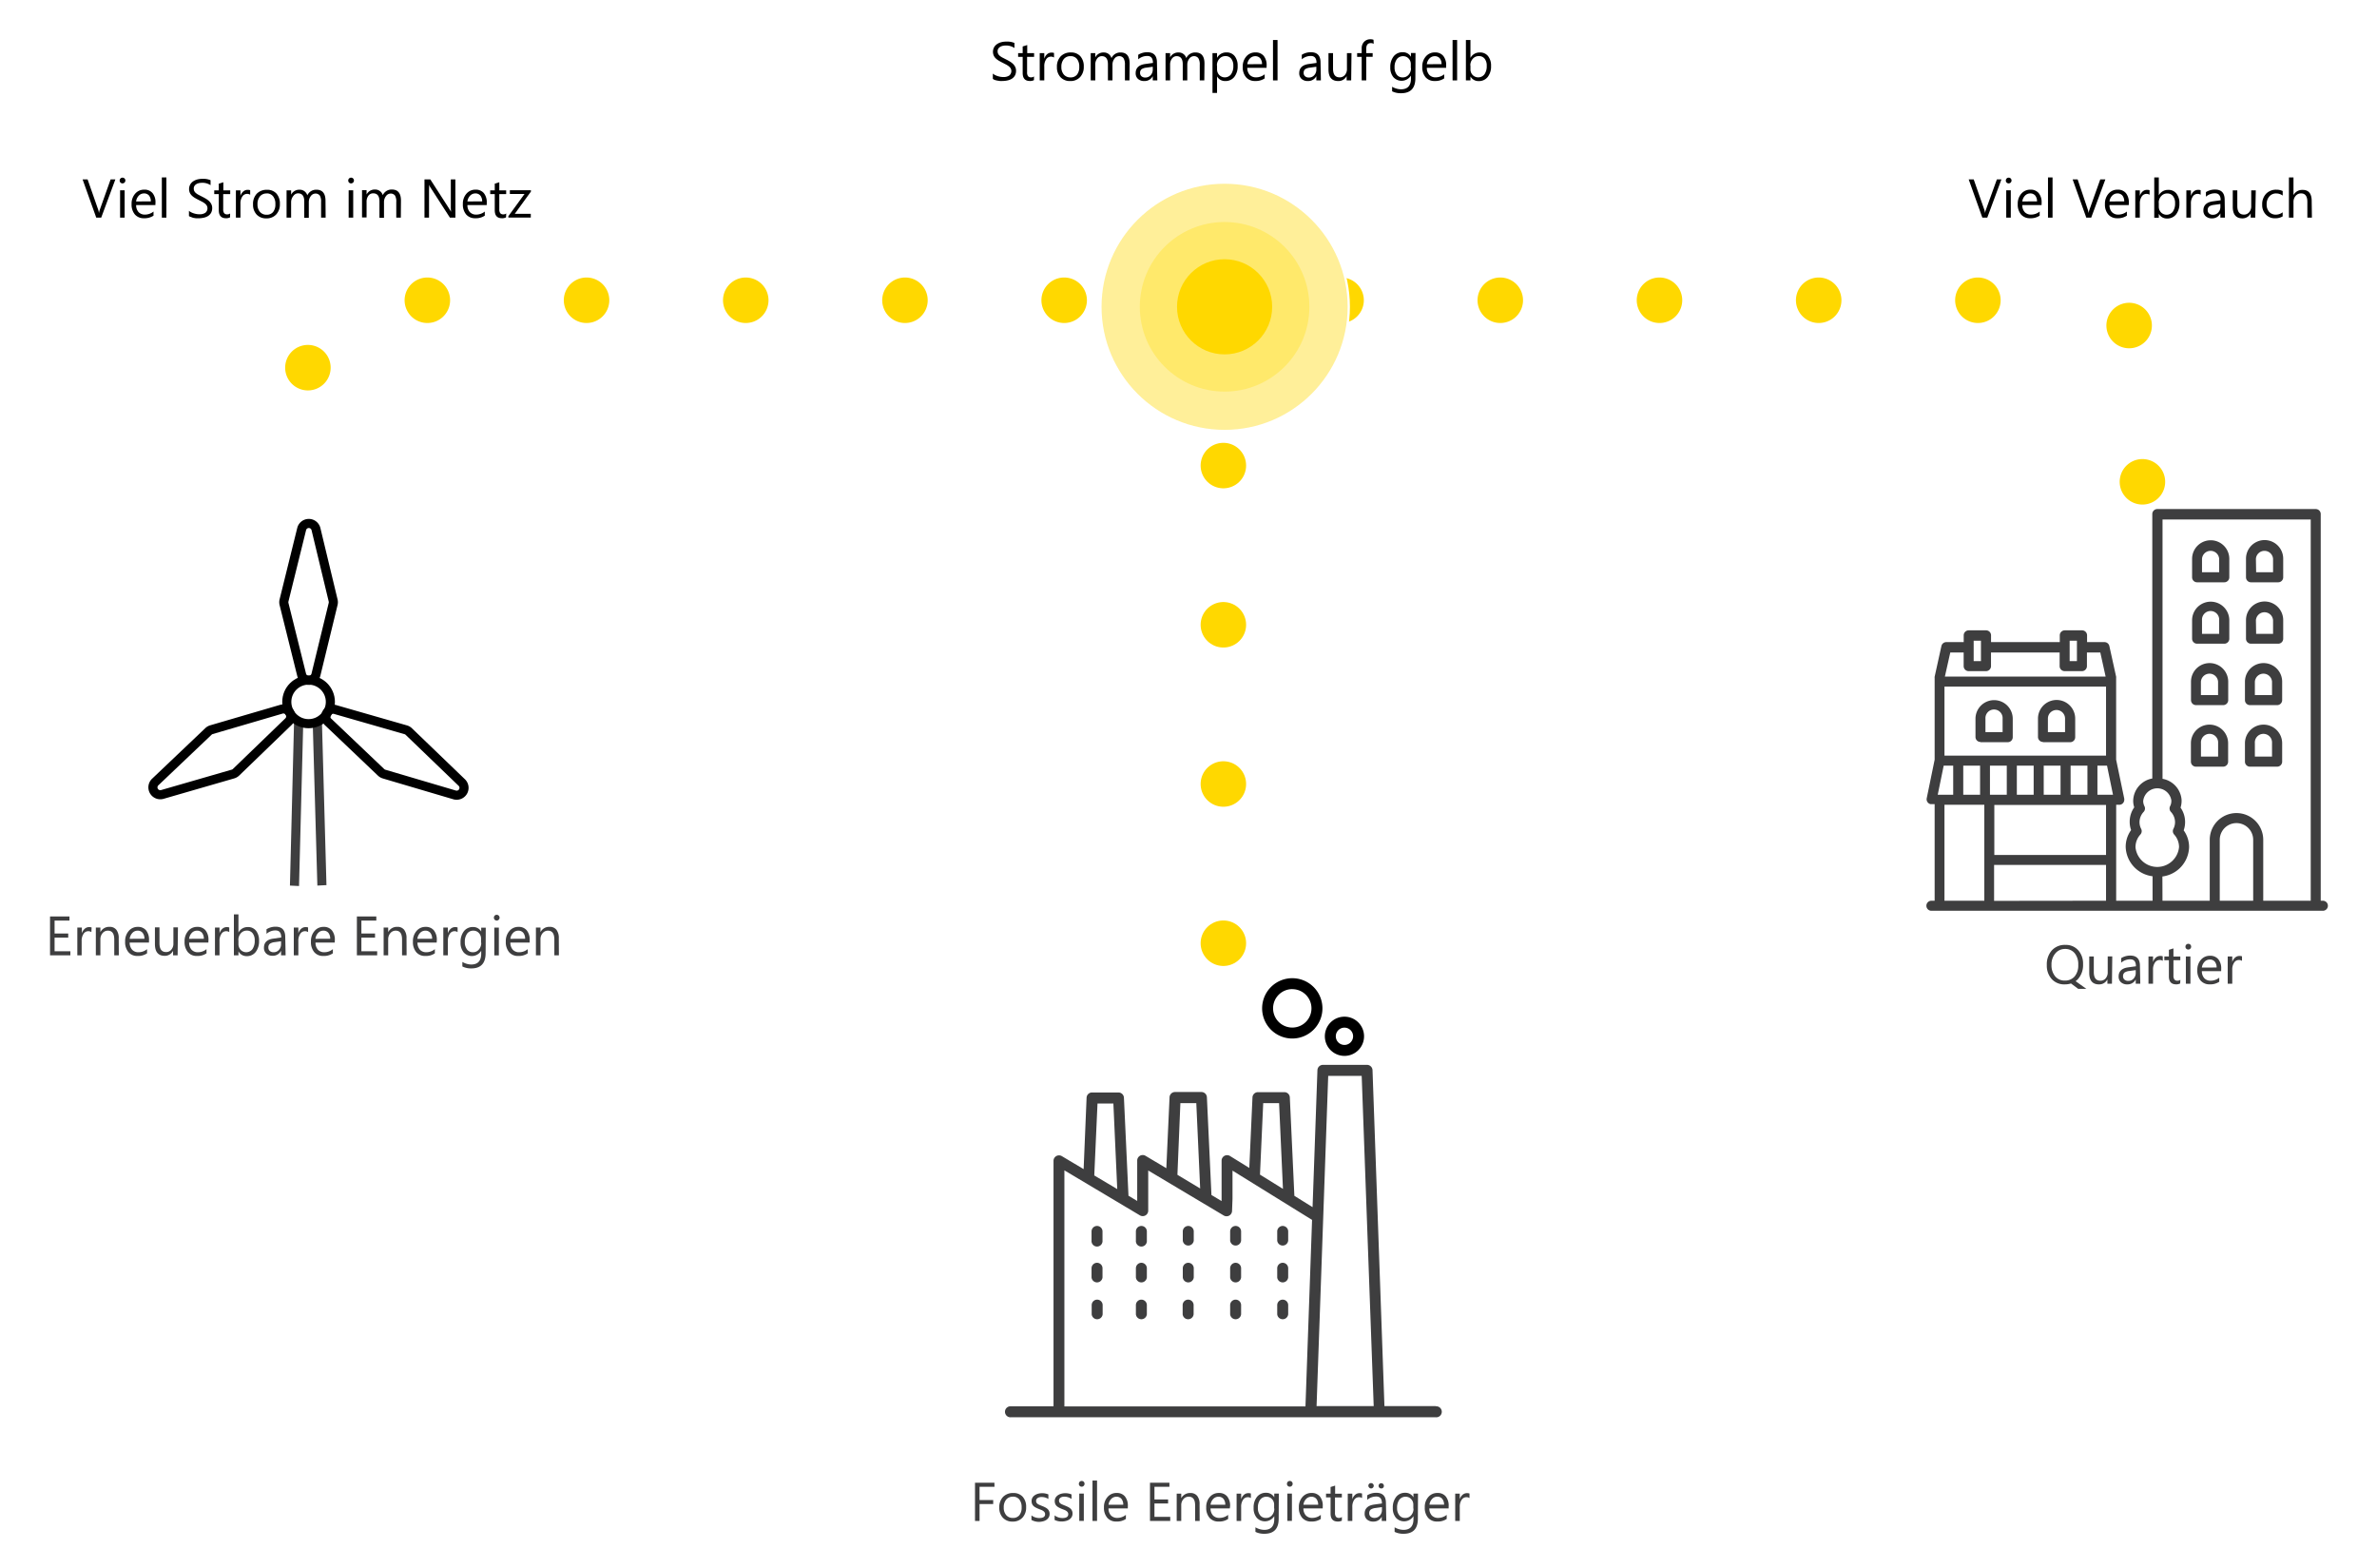 <svg xmlns="http://www.w3.org/2000/svg" width="184.35mm" height="121.59mm" viewBox="0 0 522.57 344.66">
    <defs>
        <style>
            .cls-1{
               fill: black;

            }
            .cls-10 {
                                stroke: black;

                fill: transparent;
            }

             .white {
                fill: white;
                stroke: white;
            }
            .cls-2 {
                fill: #3e3e3f;
            }

            .cls-3,
            .cls-4 {
                fill: none;
                stroke: #d5dae2;
            }

            .cls-3,
            .cls-4,
            .cls-10 {
                stroke-linecap: round;
                stroke-width: 2px;
            }

            .cls-3,
            .cls-10 {
                stroke-linejoin: round;
            }

            .cls-4 {
                stroke-miterlimit: 10;
            }

            .cls-5 {
                isolation: isolate;
            }

            .cls-6,
            .cls-7,
            .cls-8 {
                fill: #ffd800;
            }

            .cls-6 {
                opacity: 0.4;
            }

            .cls-7 {
                opacity: 0.3;
            }

            .cls-9 {
                stroke: #3e3e3e;
            }

            #eco path {
                stroke-dasharray: 0 35;
                stroke-width: 10;
                animation: dash 14s linear infinite;
                stroke: #FFD800;
                fill: ;

            }

            #city path {
                stroke-dasharray: 0 35;
                stroke-width: 10;
                animation: dash 14s linear infinite;
                stroke: #FFD800;
                fill: ;

            }

            #production line {
                stroke-dasharray: 0 35;
                stroke-width: 10;
                animation: dash 20s linear infinite;
                animation-direction: reverse;
                stroke: #FFD800;

            }



            @keyframes dash {
                to {
                    stroke-dashoffset: 1000;
                }
            }

            #windrad path {
                -webkit-animation: spin 3s linear infinite;
                -moz-animation: spin 3s linear infinite;
                animation: spin 3s linear infinite;
                transform-origin: 12.993% 44.939%;
       
                fill: white !important;
            }

            @-moz-keyframes spin {
                100% {
                    -moz-transform: rotate(360deg);
                }
            }

            @-webkit-keyframes spin {
                100% {
                    -webkit-transform: rotate(360deg);
                }
            }

            @keyframes spin {
                100% {
                    -webkit-transform: rotate(360deg);
                    transform: rotate(360deg);
                }
            }

            #smoke_1 {
                height: 0px;
                width: 0px;
                opacity: 0;
                transform: scale(0.2);
                transform-origin: 57% 67.5%;
            }

            @keyframes smokeL {
                0% {
                    opacity: 0;
                    transform: scale(0.2) translate(0, 0)
                }

                5% {
                    opacity: 1;
                    transform: scale(0.3) translate(+5, -10px)
                }

                60% {
                    opacity: 1;

                }

                100% {
                    opacity: 0;
                    transform: scale(1.5) translate(+6px, -10px)
                }
            }

            #smoke_1 {
                animation: smokeL 2s 0s infinite
            }

            #smoke_2 {
                height: 0px;
                width: 0px;
                opacity: 0;
                transform: scale(0.2);
                transform-origin: 57.5% 68%;
            }

            @keyframes smokeR {
                0% {
                    opacity: 0;
                    transform: scale(0.2) translate(0, 0)
                }

                5% {
                    opacity: 1;
                    transform: scale(0.3) translate(+5, -10px)
                }

                60% {
                    opacity: 1;

                }

                100% {
                    opacity: 0;
                    transform: scale(1.3) translate(+12px, -10px)
                }
            }

            #smoke_2 {
                animation: smokeR 2s 1s infinite
            }

        </style>
    </defs>
    <title>testStromampel_gelb_Pfade_Animation</title>
    <g id="smoke">
        <g>
            <path id="" data-name="Pfad 78" class="cls-1" d="M295.57,232.11a4.31,4.31,0,1,0-4.31-4.31h0A4.32,4.32,0,0,0,295.57,232.11Zm0-6.21a1.9,1.9,0,1,1-1.9,1.9,1.9,1.9,0,0,1,1.9-1.9Z" />
            <path id="" data-name="Pfad 79" class="cls-1" d="M284.1,228.29a6.63,6.63,0,1,0-6.63-6.63A6.63,6.63,0,0,0,284.1,228.29Zm0-10.85a4.22,4.22,0,1,1-4.22,4.22h0A4.22,4.22,0,0,1,284.1,217.43Z" />
        </g>
        <g>
            <path id="smoke_1" data-name="Pfad 78" class="cls-2" d="M295.57,232.11a4.31,4.31,0,1,0-4.31-4.31h0A4.32,4.32,0,0,0,295.57,232.11Zm0-6.21a1.9,1.9,0,1,1-1.9,1.9,1.9,1.9,0,0,1,1.9-1.9Z" />
            <path id="smoke_2" data-name="Pfad 79" class="cls-2" d="M284.1,228.29a6.63,6.63,0,1,0-6.63-6.63A6.63,6.63,0,0,0,284.1,228.29Zm0-10.85a4.22,4.22,0,1,1-4.22,4.22h0A4.22,4.22,0,0,1,284.1,217.43Z" />
        </g>
    </g>
    <g id="eco">
        <path id="Pfad_82" data-name="Pfad 82" class="cls-3" d="M268.95,66H81.86A14.17,14.17,0,0,0,67.69,80.14v27.25" />
    </g>
    <g id="production">
        <line id="Linie_13" data-name="Linie 13" class="cls-4" x1="268.95" y1="207.34" x2="268.95" y2="66.34" />
    </g>
    <g id="city">
        <path id="Pfad_865" data-name="Pfad 865" class="cls-3" d="M471,105.91V80.14A14.17,14.17,0,0,0,456.84,66H268.95" />
    </g>
    <g id="Ebene_1" data-name="Ebene 1">
        <g>
            <path id="Pfad_51" data-name="Pfad 51" class="cls-2" d="M449.12,163.15h6a1.1,1.1,0,0,0,1.1-1.1V158a4.09,4.09,0,0,0-8.18-.08V162a1.1,1.1,0,0,0,1.1,1.1Zm1.1-5.16a1.88,1.88,0,0,1,3.77-.06v3h-3.77Z" />
            <path id="Pfad_52" data-name="Pfad 52" class="cls-2" d="M435.39,163.15h6a1.1,1.1,0,0,0,1.1-1.1V158a4.09,4.09,0,0,0-8.19,0V162a1.1,1.1,0,0,0,1.1,1.1Zm1.1-5.16a1.89,1.89,0,1,1,3.77,0v2.95h-3.77Z" />
            <path id="Pfad_53" data-name="Pfad 53" class="cls-2" d="M424.61,198a1.1,1.1,0,1,0,0,2.21h86.06a1.1,1.1,0,1,0,0-2.21h-.47v-85a1.1,1.1,0,0,0-1.1-1.1H474.27a1.1,1.1,0,0,0-1.1,1.1v58.13a5.08,5.08,0,0,0-4.2,4.89,4.63,4.63,0,0,0,.23,1.45,5.49,5.49,0,0,0-1,3.2,5.35,5.35,0,0,0,.31,1.8,6.3,6.3,0,0,0-1.19,3.67,6.72,6.72,0,0,0,5.91,6.48V198h-8V176.91h.68a1.1,1.1,0,0,0,1.1-1.1,1.13,1.13,0,0,0,0-.23L465.22,167v-18a1.3,1.3,0,0,0,0-.24l-1.49-6.75a1.1,1.1,0,0,0-1.08-.86h-3.82v-1.49a1.1,1.1,0,0,0-1.1-1.1h-3.8a1.1,1.1,0,0,0-1.1,1.1v1.49H437.72v-1.49a1.1,1.1,0,0,0-1.1-1.1h-3.81a1.1,1.1,0,0,0-1.1,1.1v1.49h-3.82a1.1,1.1,0,0,0-1.08.86l-1.49,6.75a1.08,1.08,0,0,0,0,.24v18l-1.74,8.47a1.1,1.1,0,0,0,.85,1.3l.23,0h.66V198ZM463,150.93v15.17H427.48V150.93ZM437.48,174.7v-6.39h3.7v6.39Zm5.91-6.39h3.7v6.39h-3.7Zm5.91,0H453v6.39h-3.7Zm5.91,0h3.7v6.39h-3.7Zm5.91,0h2.1l1.31,6.39h-3.42v-6.39ZM426,174.7l1.31-6.39h2.09v6.39Zm5.61-6.39h3.7v6.39h-3.7ZM495.35,198H488V184.61a3.67,3.67,0,1,1,7.35,0h0ZM469.48,186.2a4.07,4.07,0,0,1,1.08-2.76,1.1,1.1,0,0,0,.16-1.24,3.24,3.24,0,0,1-.36-1.47,3.34,3.34,0,0,1,.91-2.26,1.1,1.1,0,0,0,.18-1.24,2.55,2.55,0,0,1-.28-1.14,3.12,3.12,0,0,1,6.19-.14v.14a2.52,2.52,0,0,1-.28,1.14,1.11,1.11,0,0,0,.18,1.24,3.34,3.34,0,0,1,.91,2.26,3.24,3.24,0,0,1-.36,1.47,1.1,1.1,0,0,0,.16,1.24,4.13,4.13,0,0,1,1.08,2.76,4.81,4.81,0,0,1-9.58,0Zm5.91,6.47a6.71,6.71,0,0,0,5.87-6.47,6.26,6.26,0,0,0-1.19-3.67,5.36,5.36,0,0,0,.31-1.8,5.49,5.49,0,0,0-1-3.2,4.63,4.63,0,0,0,.23-1.45c0-.08,0-.17,0-.25a5.09,5.09,0,0,0-4.19-4.63v-57H508V198H497.56V184.61a5.88,5.88,0,0,0-11.76,0V198H475.41Zm-37,5.36v-7.9H463V198ZM463,187.94H438.44v-11H463v11Zm-8-47.1h1.6v4.49H455Zm-21.1,0h1.6v4.49h-1.6Zm-5.14,2.59h2.94v3a1.1,1.1,0,0,0,1.1,1.1h3.81a1.1,1.1,0,0,0,1.1-1.1v-3h15.09v3a1.1,1.1,0,0,0,1.1,1.1h3.8a1.1,1.1,0,0,0,1.1-1.1v-3h2.94l1.17,5.3H427.57Zm-1.28,33.48h8.76V198h-8.76Z" />
            <path id="Pfad_54" data-name="Pfad 54" class="cls-2" d="M483,128h6a1.1,1.1,0,0,0,1.1-1.1v-4.05a4.09,4.09,0,0,0-8.18,0h0v4.05A1.1,1.1,0,0,0,483,128Zm1.1-5.16a1.89,1.89,0,0,1,3.77,0v2.95h-3.77Z" />
            <path id="Pfad_55" data-name="Pfad 55" class="cls-2" d="M494.85,128h6a1.1,1.1,0,0,0,1.1-1.1v-4.05a4.09,4.09,0,0,0-8.18-.08v4.13a1.1,1.1,0,0,0,1.1,1.1Zm1.1-5.16a1.89,1.89,0,0,1,3.77,0v2.95H496Z" />
            <path id="Pfad_56" data-name="Pfad 56" class="cls-2" d="M483,141.5h6a1.1,1.1,0,0,0,1.1-1.1v-4.05a4.09,4.09,0,1,0-8.18,0h0v4.05a1.1,1.1,0,0,0,1.1,1.1Zm1.1-5.16a1.89,1.89,0,1,1,3.77,0v3h-3.77Z" />
            <path id="Pfad_57" data-name="Pfad 57" class="cls-2" d="M494.85,141.5h6a1.1,1.1,0,0,0,1.1-1.1v-4.05a4.09,4.09,0,0,0-8.18-.08v4.13a1.1,1.1,0,0,0,1.1,1.1Zm1.1-5.16a1.89,1.89,0,0,1,3.77,0v3H496Z" />
            <path id="Pfad_58" data-name="Pfad 58" class="cls-2" d="M482.76,155h6a1.1,1.1,0,0,0,1.1-1.1v-4.05a4.09,4.09,0,1,0-8.18,0h0v4.05a1.1,1.1,0,0,0,1.1,1.1Zm1.1-5.16a1.89,1.89,0,0,1,3.77,0v2.95h-3.77Z" />
            <path id="Pfad_59" data-name="Pfad 59" class="cls-2" d="M494.62,155h6a1.1,1.1,0,0,0,1.1-1.1v-4.05a4.09,4.09,0,1,0-8.18,0h0v4.05a1.1,1.1,0,0,0,1.1,1.1Zm1.1-5.16a1.89,1.89,0,0,1,3.77,0v2.95h-3.77Z" />
            <path id="Pfad_60" data-name="Pfad 60" class="cls-2" d="M488.74,168.53a1.1,1.1,0,0,0,1.1-1.1v-4.05a4.09,4.09,0,1,0-8.18,0h0v4.05a1.1,1.1,0,0,0,1.1,1.1Zm-4.87-5.16a1.89,1.89,0,1,1,3.77-.06v3h-3.77Z" />
            <path id="Pfad_61" data-name="Pfad 61" class="cls-2" d="M494.62,168.53h6a1.1,1.1,0,0,0,1.1-1.1v-4.05a4.09,4.09,0,1,0-8.18,0h0v4.05a1.1,1.1,0,0,0,1.1,1.1Zm1.1-5.16a1.89,1.89,0,1,1,3.77-.06v3h-3.77Z" />
        </g>
        <path id="Pfad_62" data-name="Pfad 62" class="cls-2" d="M241.18,269.49a1.21,1.21,0,0,0-1.21,1.21h0v2a1.21,1.21,0,1,0,2.41,0v-2A1.21,1.21,0,0,0,241.18,269.49Z" />
        <path id="Pfad_65" data-name="Pfad 65" class="cls-2" d="M241.18,277.59a1.21,1.21,0,0,0-1.21,1.21h0v2a1.21,1.21,0,0,0,2.41,0v-2A1.21,1.21,0,0,0,241.18,277.59Z" />
        <path id="Pfad_68" data-name="Pfad 68" class="cls-2" d="M241.18,285.69A1.21,1.21,0,0,0,240,286.9h0v2a1.21,1.21,0,0,0,2.41,0v-2A1.21,1.21,0,0,0,241.18,285.69Z" />
        <path id="Pfad_63" data-name="Pfad 63" class="cls-2" d="M250.93,269.49a1.21,1.21,0,0,0-1.21,1.21h0v2a1.21,1.21,0,1,0,2.41,0v-2A1.21,1.21,0,0,0,250.93,269.49Z" />
        <path id="Pfad_64" data-name="Pfad 64" class="cls-2" d="M261.24,269.49a1.21,1.21,0,0,0-1.21,1.21h0v2a1.21,1.21,0,0,0,2.41,0v-2a1.21,1.21,0,0,0-1.21-1.21Z" />
        <path id="Pfad_66" data-name="Pfad 66" class="cls-2" d="M250.93,277.59a1.21,1.21,0,0,0-1.21,1.21h0v2a1.21,1.21,0,0,0,2.41,0v-2A1.21,1.21,0,0,0,250.93,277.59Z" />
        <path id="Pfad_67" data-name="Pfad 67" class="cls-2" d="M261.24,277.59a1.21,1.21,0,0,0-1.21,1.21h0v2a1.21,1.21,0,0,0,2.41,0v-2a1.21,1.21,0,0,0-1.21-1.21Z" />
        <path id="Pfad_69" data-name="Pfad 69" class="cls-2" d="M250.93,285.69a1.21,1.21,0,0,0-1.21,1.21h0v2a1.21,1.21,0,0,0,2.41,0v-2A1.21,1.21,0,0,0,250.93,285.69Z" />
        <path id="Pfad_70" data-name="Pfad 70" class="cls-2" d="M261.24,285.69A1.21,1.21,0,0,0,260,286.9h0v2a1.21,1.21,0,0,0,2.41,0v-2a1.21,1.21,0,0,0-1.21-1.21Z" />
        <path id="Pfad_71" data-name="Pfad 71" class="cls-2" d="M271.65,269.49a1.21,1.21,0,0,0-1.21,1.21v2a1.21,1.21,0,0,0,2.41,0v-2A1.21,1.21,0,0,0,271.65,269.49Z" />
        <path id="Pfad_72" data-name="Pfad 72" class="cls-2" d="M282,269.49a1.21,1.21,0,0,0-1.21,1.21h0v2a1.21,1.21,0,0,0,2.41,0v-2a1.21,1.21,0,0,0-1.21-1.21Z" />
        <path id="Pfad_73" data-name="Pfad 73" class="cls-2" d="M271.65,277.59a1.21,1.21,0,0,0-1.21,1.21v2a1.21,1.21,0,0,0,2.41,0v-2A1.21,1.21,0,0,0,271.65,277.59Z" />
        <path id="Pfad_74" data-name="Pfad 74" class="cls-2" d="M282,277.59a1.21,1.21,0,0,0-1.21,1.21h0v2a1.21,1.21,0,0,0,2.41,0v-2a1.21,1.21,0,0,0-1.21-1.21Z" />
        <path id="Pfad_75" data-name="Pfad 75" class="cls-2" d="M271.65,285.69a1.21,1.21,0,0,0-1.21,1.21v2a1.21,1.21,0,0,0,2.41,0v-2a1.21,1.21,0,0,0-1.21-1.21Z" />
        <path id="Pfad_76" data-name="Pfad 76" class="cls-2" d="M282,285.69a1.21,1.21,0,0,0-1.21,1.21h0v2a1.21,1.21,0,0,0,2.41,0v-2a1.21,1.21,0,0,0-1.21-1.21Z" />
        <path id="Pfad_77" data-name="Pfad 77" class="cls-2" d="M315.64,309.1H304.36l-2.62-73.86a1.21,1.21,0,0,0-1.21-1.16h-9.69a1.21,1.21,0,0,0-1.21,1.16l-1.07,30.12-4-2.49-1-21.64a1.2,1.2,0,0,0-1.2-1.15h-5.8a1.21,1.21,0,0,0-1.21,1.15l-.7,15.51-4.25-2.63a1.21,1.21,0,0,0-1.84,1v8.31l0,.6-2.23-1.33-1-21.49a1.21,1.21,0,0,0-1.21-1.15h-5.79a1.2,1.2,0,0,0-1.21,1.15l-.71,15.6-4.58-2.73a1.21,1.21,0,0,0-1.82,1V264l-1.92-1.15-1-21.55a1.21,1.21,0,0,0-1.21-1.15h-5.79a1.2,1.2,0,0,0-1.21,1.15L238.23,257l-4.8-2.86a1.21,1.21,0,0,0-1.82,1v54h-9.35a1.21,1.21,0,1,0,0,2.41h93.39a1.21,1.21,0,1,0,0-2.41h0ZM292,236.5h7.36L302,309.1H289.44Zm-14.29,6h3.49l.85,18.84L277,258.21Zm-18.21,0H263l.85,18.75-5-3Zm-18.22.08h3.49l.85,18.81-5.05-3ZM234,257.27l16.61,9.9a1.21,1.21,0,0,0,1.82-1v-8.87l16.61,9.9a1.21,1.21,0,0,0,1.82-1l.1-2.68v-6.19l17.49,10.83-1.45,41H234Z" />
        <g>
            <path class="cls-2" d="M218.63,326.83h-3.28v2.91h3v.88h-3v3.72h-1v-8.4h4.27Z" />
            <path class="cls-2" d="M222.6,334.48a2.78,2.78,0,0,1-2.12-.84,3.11,3.11,0,0,1-.79-2.23,3.24,3.24,0,0,1,.83-2.36,3,3,0,0,1,2.23-.85,2.69,2.69,0,0,1,2.09.83,3.28,3.28,0,0,1,.75,2.29,3.22,3.22,0,0,1-.81,2.3A2.84,2.84,0,0,1,222.6,334.48Zm.07-5.47a1.83,1.83,0,0,0-1.46.63,2.59,2.59,0,0,0-.54,1.74,2.45,2.45,0,0,0,.54,1.68,1.85,1.85,0,0,0,1.46.62,1.76,1.76,0,0,0,1.43-.6,2.62,2.62,0,0,0,.5-1.72,2.66,2.66,0,0,0-.5-1.73A1.75,1.75,0,0,0,222.67,329Z" />
            <path class="cls-2" d="M226.76,334.12v-1a2.84,2.84,0,0,0,1.73.58q1.27,0,1.27-.84a.73.73,0,0,0-.11-.41,1.08,1.08,0,0,0-.29-.3,2.26,2.26,0,0,0-.43-.23l-.54-.21a6.9,6.9,0,0,1-.7-.32,2.12,2.12,0,0,1-.5-.36,1.35,1.35,0,0,1-.3-.46,1.63,1.63,0,0,1-.1-.6,1.43,1.43,0,0,1,.19-.75,1.71,1.71,0,0,1,.52-.54,2.4,2.4,0,0,1,.74-.33,3.26,3.26,0,0,1,.85-.11,3.44,3.44,0,0,1,1.39.27v1a2.72,2.72,0,0,0-1.52-.43,1.78,1.78,0,0,0-.49.06,1.19,1.19,0,0,0-.37.17.8.8,0,0,0-.24.27.7.7,0,0,0-.08.34.82.82,0,0,0,.08.39.86.86,0,0,0,.25.28,1.9,1.9,0,0,0,.4.22l.53.22a7.42,7.42,0,0,1,.71.31,2.45,2.45,0,0,1,.54.36,1.42,1.42,0,0,1,.34.47,1.5,1.5,0,0,1,.12.63,1.48,1.48,0,0,1-.2.77,1.68,1.68,0,0,1-.52.54,2.4,2.4,0,0,1-.76.32,3.73,3.73,0,0,1-.9.11A3.4,3.4,0,0,1,226.76,334.12Z" />
            <path class="cls-2" d="M231.85,334.12v-1a2.84,2.84,0,0,0,1.73.58q1.27,0,1.27-.84a.73.73,0,0,0-.11-.41,1.08,1.08,0,0,0-.29-.3,2.26,2.26,0,0,0-.43-.23l-.54-.21a6.9,6.9,0,0,1-.7-.32,2.12,2.12,0,0,1-.5-.36,1.35,1.35,0,0,1-.3-.46,1.63,1.63,0,0,1-.1-.6,1.43,1.43,0,0,1,.19-.75,1.71,1.71,0,0,1,.52-.54,2.4,2.4,0,0,1,.74-.33,3.26,3.26,0,0,1,.85-.11,3.44,3.44,0,0,1,1.39.27v1A2.72,2.72,0,0,0,234,329a1.78,1.78,0,0,0-.49.06,1.19,1.19,0,0,0-.37.17.8.8,0,0,0-.24.27.7.7,0,0,0-.08.34.82.82,0,0,0,.08.39.86.86,0,0,0,.25.28,1.9,1.9,0,0,0,.4.22l.53.22a7.42,7.42,0,0,1,.71.31,2.45,2.45,0,0,1,.54.36,1.42,1.42,0,0,1,.34.47,1.5,1.5,0,0,1,.12.63,1.48,1.48,0,0,1-.2.77,1.68,1.68,0,0,1-.52.54,2.4,2.4,0,0,1-.76.32,3.73,3.73,0,0,1-.9.11A3.4,3.4,0,0,1,231.85,334.12Z" />
            <path class="cls-2" d="M237.8,326.81a.61.61,0,0,1-.44-.18.59.59,0,0,1-.18-.45.62.62,0,0,1,.62-.63.62.62,0,0,1,.45.18.63.63,0,0,1,0,.89A.62.62,0,0,1,237.8,326.81Zm.47,7.52h-1v-6h1Z" />
            <path class="cls-2" d="M241.18,334.34h-1v-8.88h1Z" />
            <path class="cls-2" d="M247.94,331.58h-4.24a2.24,2.24,0,0,0,.54,1.55,1.86,1.86,0,0,0,1.42.54,3,3,0,0,0,1.86-.67v.9a3.48,3.48,0,0,1-2.09.57,2.54,2.54,0,0,1-2-.82,3.35,3.35,0,0,1-.73-2.3,3.28,3.28,0,0,1,.79-2.28,2.55,2.55,0,0,1,2-.88,2.26,2.26,0,0,1,1.82.76,3.18,3.18,0,0,1,.64,2.12Zm-1-.81a2,2,0,0,0-.4-1.29,1.37,1.37,0,0,0-1.1-.46,1.55,1.55,0,0,0-1.15.49,2.21,2.21,0,0,0-.59,1.27Z" />
            <path class="cls-2" d="M257.27,334.34h-4.45v-8.4h4.27v.89H253.8v2.79h3v.88h-3v2.94h3.47Z" />
            <path class="cls-2" d="M263.74,334.34h-1v-3.42q0-1.91-1.39-1.91a1.51,1.51,0,0,0-1.19.54,2,2,0,0,0-.47,1.37v3.42h-1v-6h1v1h0a2.17,2.17,0,0,1,2-1.14,1.84,1.84,0,0,1,1.51.64,2.83,2.83,0,0,1,.52,1.84Z" />
            <path class="cls-2" d="M270.37,331.58h-4.24a2.24,2.24,0,0,0,.54,1.55,1.86,1.86,0,0,0,1.42.54A3,3,0,0,0,270,333v.9a3.48,3.48,0,0,1-2.09.57,2.54,2.54,0,0,1-2-.82,3.35,3.35,0,0,1-.73-2.3,3.28,3.28,0,0,1,.79-2.28,2.55,2.55,0,0,1,2-.88,2.26,2.26,0,0,1,1.82.76,3.18,3.18,0,0,1,.64,2.12Zm-1-.81a2,2,0,0,0-.4-1.29,1.37,1.37,0,0,0-1.1-.46,1.55,1.55,0,0,0-1.15.49,2.21,2.21,0,0,0-.59,1.27Z" />
            <path class="cls-2" d="M275,329.31a1.18,1.18,0,0,0-.73-.19,1.23,1.23,0,0,0-1,.58,2.68,2.68,0,0,0-.41,1.58v3.06h-1v-6h1v1.24h0a2.1,2.1,0,0,1,.63-1,1.43,1.43,0,0,1,.94-.35,1.57,1.57,0,0,1,.57.08Z" />
            <path class="cls-2" d="M281.11,333.86q0,3.3-3.16,3.3a4.25,4.25,0,0,1-1.95-.42v-1a4,4,0,0,0,1.93.56q2.21,0,2.21-2.36v-.66h0a2.43,2.43,0,0,1-3.86.35,3.2,3.2,0,0,1-.68-2.15,3.74,3.74,0,0,1,.74-2.43,2.46,2.46,0,0,1,2-.9,2,2,0,0,1,1.8,1h0v-.83h1Zm-1-2.23v-.88a1.72,1.72,0,0,0-.48-1.22,1.59,1.59,0,0,0-1.2-.51,1.67,1.67,0,0,0-1.39.65,2.89,2.89,0,0,0-.5,1.81,2.48,2.48,0,0,0,.48,1.6,1.56,1.56,0,0,0,1.28.6,1.67,1.67,0,0,0,1.32-.57A2.14,2.14,0,0,0,280.15,331.62Z" />
            <path class="cls-2" d="M283.55,326.81a.61.61,0,0,1-.44-.18.59.59,0,0,1-.18-.45.62.62,0,0,1,.62-.63.62.62,0,0,1,.45.18.63.63,0,0,1,0,.89A.62.62,0,0,1,283.55,326.81Zm.47,7.52h-1v-6h1Z" />
            <path class="cls-2" d="M290.79,331.58h-4.24a2.24,2.24,0,0,0,.54,1.55,1.86,1.86,0,0,0,1.42.54,3,3,0,0,0,1.86-.67v.9a3.48,3.48,0,0,1-2.09.57,2.54,2.54,0,0,1-2-.82,3.35,3.35,0,0,1-.73-2.3,3.28,3.28,0,0,1,.79-2.28,2.55,2.55,0,0,1,2-.88,2.26,2.26,0,0,1,1.82.76,3.18,3.18,0,0,1,.64,2.12Zm-1-.81a2,2,0,0,0-.4-1.29,1.37,1.37,0,0,0-1.1-.46,1.55,1.55,0,0,0-1.15.49,2.21,2.21,0,0,0-.59,1.27Z" />
            <path class="cls-2" d="M295,334.28a1.85,1.85,0,0,1-.9.19q-1.58,0-1.58-1.76v-3.55h-1v-.82h1v-1.46l1-.31v1.78H295v.82h-1.51v3.38a1.4,1.4,0,0,0,.21.86.82.82,0,0,0,.68.26,1,1,0,0,0,.63-.2Z" />
            <path class="cls-2" d="M299.44,329.31a1.18,1.18,0,0,0-.73-.19,1.23,1.23,0,0,0-1,.58,2.68,2.68,0,0,0-.41,1.58v3.06h-1v-6h1v1.24h0a2.1,2.1,0,0,1,.63-1,1.43,1.43,0,0,1,.94-.35,1.57,1.57,0,0,1,.57.08Z" />
            <path class="cls-2" d="M304.77,334.34h-1v-.94h0a2,2,0,0,1-1.85,1.08,2,2,0,0,1-1.4-.47,1.64,1.64,0,0,1-.51-1.26q0-1.68,2-2l1.8-.25q0-1.53-1.24-1.53a3,3,0,0,0-2,.74v-1a3.72,3.72,0,0,1,2-.56q2.12,0,2.12,2.24Zm-3.37-7.14A.57.57,0,0,1,301,327a.56.56,0,0,1-.17-.41.55.55,0,0,1,.17-.41.56.56,0,0,1,.41-.16.58.58,0,0,1,.42.17.54.54,0,0,1,.18.41.56.56,0,0,1-.17.41A.55.55,0,0,1,301.41,327.2Zm2.41,4.1-1.45.2a2.35,2.35,0,0,0-1,.33,1,1,0,0,0-.34.84.92.92,0,0,0,.31.72,1.21,1.21,0,0,0,.83.28,1.54,1.54,0,0,0,1.18-.5,1.79,1.79,0,0,0,.47-1.27Zm-.16-4.1a.56.56,0,0,1-.4-.16.59.59,0,0,1,0-.83.54.54,0,0,1,.4-.16.57.57,0,0,1,.42.17.55.55,0,0,1,.17.41.57.57,0,0,1-.16.41A.55.55,0,0,1,303.66,327.2Z" />
            <path class="cls-2" d="M311.71,333.86q0,3.3-3.16,3.3a4.25,4.25,0,0,1-1.95-.42v-1a4,4,0,0,0,1.93.56q2.21,0,2.21-2.36v-.66h0a2.43,2.43,0,0,1-3.86.35,3.2,3.2,0,0,1-.68-2.15,3.74,3.74,0,0,1,.74-2.43,2.46,2.46,0,0,1,2-.9,2,2,0,0,1,1.8,1h0v-.83h1Zm-1-2.23v-.88a1.72,1.72,0,0,0-.48-1.22,1.59,1.59,0,0,0-1.2-.51,1.67,1.67,0,0,0-1.39.65,2.89,2.89,0,0,0-.5,1.81,2.48,2.48,0,0,0,.48,1.6,1.56,1.56,0,0,0,1.28.6,1.67,1.67,0,0,0,1.32-.57A2.14,2.14,0,0,0,310.75,331.62Z" />
            <path class="cls-2" d="M318.47,331.58h-4.24a2.24,2.24,0,0,0,.54,1.55,1.86,1.86,0,0,0,1.42.54,3,3,0,0,0,1.86-.67v.9a3.48,3.48,0,0,1-2.09.57,2.54,2.54,0,0,1-2-.82,3.35,3.35,0,0,1-.73-2.3,3.28,3.28,0,0,1,.79-2.28,2.55,2.55,0,0,1,2-.88,2.26,2.26,0,0,1,1.82.76,3.18,3.18,0,0,1,.64,2.12Zm-1-.81a2,2,0,0,0-.4-1.29A1.37,1.37,0,0,0,316,329a1.55,1.55,0,0,0-1.15.49,2.21,2.21,0,0,0-.59,1.27Z" />
            <path class="cls-2" d="M323.06,329.31a1.18,1.18,0,0,0-.73-.19,1.23,1.23,0,0,0-1,.58,2.68,2.68,0,0,0-.41,1.58v3.06h-1v-6h1v1.24h0a2.1,2.1,0,0,1,.63-1,1.43,1.43,0,0,1,.94-.35,1.57,1.57,0,0,1,.57.08Z" />
        </g>
        <g>
            <path class="cls-2" d="M453.92,216.39a3.71,3.71,0,0,1-2.87-1.18,4.38,4.38,0,0,1-1.07-3.06,4.62,4.62,0,0,1,1.1-3.23,3.84,3.84,0,0,1,3-1.21,3.61,3.61,0,0,1,2.8,1.17,4.38,4.38,0,0,1,1.07,3.06,4.64,4.64,0,0,1-1.09,3.25,3.23,3.23,0,0,1-.55.49l2.36,1.69h-1.79l-1.58-1.18A4.55,4.55,0,0,1,453.92,216.39Zm.07-7.79a2.71,2.71,0,0,0-2.15,1,3.7,3.7,0,0,0-.83,2.51,3.76,3.76,0,0,0,.8,2.5,2.64,2.64,0,0,0,2.1.94,2.76,2.76,0,0,0,2.18-.9,3.69,3.69,0,0,0,.8-2.53,3.84,3.84,0,0,0-.77-2.57A2.65,2.65,0,0,0,454,208.6Z" />
            <path class="cls-2" d="M464.3,216.25h-1v-.95h0a2,2,0,0,1-1.85,1.09q-2.14,0-2.14-2.55v-3.59h1v3.43q0,1.9,1.45,1.9a1.47,1.47,0,0,0,1.16-.52,2,2,0,0,0,.45-1.36v-3.46h1Z" />
            <path class="cls-2" d="M470.53,216.25h-1v-.94h0a2,2,0,0,1-1.85,1.08,2,2,0,0,1-1.4-.47,1.64,1.64,0,0,1-.51-1.26q0-1.68,2-2l1.8-.25q0-1.53-1.24-1.53a3,3,0,0,0-2,.74v-1a3.72,3.72,0,0,1,2-.56q2.12,0,2.12,2.24Zm-1-3-1.45.2a2.35,2.35,0,0,0-1,.33,1,1,0,0,0-.34.84.92.92,0,0,0,.31.72,1.21,1.21,0,0,0,.83.28,1.54,1.54,0,0,0,1.18-.5,1.79,1.79,0,0,0,.47-1.27Z" />
            <path class="cls-2" d="M475.47,211.22a1.18,1.18,0,0,0-.73-.19,1.23,1.23,0,0,0-1,.58,2.68,2.68,0,0,0-.41,1.58v3.06h-1v-6h1v1.24h0a2.1,2.1,0,0,1,.63-1,1.43,1.43,0,0,1,.94-.35,1.57,1.57,0,0,1,.57.08Z" />
            <path class="cls-2" d="M479.3,216.19a1.85,1.85,0,0,1-.9.19q-1.58,0-1.58-1.76v-3.55h-1v-.82h1v-1.46l1-.31v1.78h1.51v.82h-1.51v3.38a1.4,1.4,0,0,0,.21.86.82.82,0,0,0,.68.26,1,1,0,0,0,.63-.2Z" />
            <path class="cls-2" d="M481.08,208.73a.61.61,0,0,1-.44-.18.59.59,0,0,1-.18-.45.62.62,0,0,1,.62-.63.62.62,0,0,1,.45.18.63.63,0,0,1,0,.89A.62.62,0,0,1,481.08,208.73Zm.47,7.52h-1v-6h1Z" />
            <path class="cls-2" d="M488.31,213.49h-4.24a2.24,2.24,0,0,0,.54,1.55,1.86,1.86,0,0,0,1.42.54,3,3,0,0,0,1.86-.67v.9a3.48,3.48,0,0,1-2.09.57,2.54,2.54,0,0,1-2-.82,3.35,3.35,0,0,1-.73-2.3,3.28,3.28,0,0,1,.79-2.28,2.55,2.55,0,0,1,2-.88,2.26,2.26,0,0,1,1.82.76,3.18,3.18,0,0,1,.64,2.12Zm-1-.81a2,2,0,0,0-.4-1.29,1.37,1.37,0,0,0-1.1-.46,1.55,1.55,0,0,0-1.15.49,2.21,2.21,0,0,0-.59,1.27Z" />
            <path class="cls-2" d="M492.89,211.22a1.18,1.18,0,0,0-.73-.19,1.23,1.23,0,0,0-1,.58,2.68,2.68,0,0,0-.41,1.58v3.06h-1v-6h1v1.24h0a2.1,2.1,0,0,1,.63-1,1.43,1.43,0,0,1,.94-.35,1.57,1.57,0,0,1,.57.08Z" />
        </g>
        <g class="cls-5">
            <path d="M218.27,17.33V16.17a2.25,2.25,0,0,0,.48.32,3.87,3.87,0,0,0,.59.24,4.66,4.66,0,0,0,.62.15,3.45,3.45,0,0,0,.57.05,2.25,2.25,0,0,0,1.36-.34,1.26,1.26,0,0,0,.3-1.56,1.68,1.68,0,0,0-.41-.46,4.1,4.1,0,0,0-.62-.4l-.78-.4q-.44-.22-.82-.45a3.55,3.55,0,0,1-.66-.5,2.1,2.1,0,0,1-.44-.62,2.13,2.13,0,0,1,.09-1.82,2.16,2.16,0,0,1,.66-.7,3,3,0,0,1,.93-.41,4.28,4.28,0,0,1,1.07-.13,4.1,4.1,0,0,1,1.81.3v1.11A3.28,3.28,0,0,0,221.1,10a3.14,3.14,0,0,0-.64.07,1.82,1.82,0,0,0-.57.22,1.27,1.27,0,0,0-.41.39,1,1,0,0,0-.16.59,1.21,1.21,0,0,0,.12.56,1.36,1.36,0,0,0,.35.43,3.53,3.53,0,0,0,.57.38l.78.4q.45.22.86.47a3.91,3.91,0,0,1,.71.54,2.42,2.42,0,0,1,.48.66,1.86,1.86,0,0,1,.18.83,2.11,2.11,0,0,1-.24,1.05,2,2,0,0,1-.66.7,2.87,2.87,0,0,1-1,.39,5.21,5.21,0,0,1-1.14.12l-.49,0-.6-.09a4.88,4.88,0,0,1-.58-.15A1.8,1.8,0,0,1,218.27,17.33Z" />
            <path d="M227.31,17.61a1.85,1.85,0,0,1-.9.19q-1.58,0-1.58-1.76V12.49h-1v-.82h1V10.21l1-.31v1.78h1.51v.82H225.8v3.38a1.4,1.4,0,0,0,.21.86.82.82,0,0,0,.68.26,1,1,0,0,0,.63-.2Z" />
            <path d="M231.72,12.64a1.18,1.18,0,0,0-.73-.19,1.23,1.23,0,0,0-1,.58,2.68,2.68,0,0,0-.41,1.58v3.06h-1v-6h1v1.24h0a2.1,2.1,0,0,1,.63-1,1.43,1.43,0,0,1,.94-.35,1.57,1.57,0,0,1,.57.08Z" />
            <path d="M235.27,17.81a2.78,2.78,0,0,1-2.12-.84,3.11,3.11,0,0,1-.79-2.23,3.24,3.24,0,0,1,.83-2.36,3,3,0,0,1,2.23-.85,2.69,2.69,0,0,1,2.09.83,3.28,3.28,0,0,1,.75,2.29,3.22,3.22,0,0,1-.81,2.3A2.84,2.84,0,0,1,235.27,17.81Zm.07-5.47a1.83,1.83,0,0,0-1.46.63,2.59,2.59,0,0,0-.54,1.74,2.45,2.45,0,0,0,.54,1.68,1.85,1.85,0,0,0,1.46.62,1.76,1.76,0,0,0,1.43-.6,2.62,2.62,0,0,0,.5-1.72,2.66,2.66,0,0,0-.5-1.73A1.75,1.75,0,0,0,235.34,12.34Z" />
            <path d="M248.31,17.67h-1V14.23a2.6,2.6,0,0,0-.31-1.44,1.17,1.17,0,0,0-1-.45,1.28,1.28,0,0,0-1,.56,2.15,2.15,0,0,0-.43,1.35v3.42h-1V14.11q0-1.77-1.37-1.77a1.26,1.26,0,0,0-1,.53,2.19,2.19,0,0,0-.41,1.38v3.42h-1v-6h1v.95h0a2,2,0,0,1,1.86-1.09,1.73,1.73,0,0,1,1.7,1.24,2.14,2.14,0,0,1,2-1.24q2,0,2,2.44Z" />
            <path d="M254.43,17.67h-1v-.94h0a2,2,0,0,1-1.85,1.08,2,2,0,0,1-1.4-.47,1.64,1.64,0,0,1-.51-1.26q0-1.68,2-2l1.8-.25q0-1.53-1.24-1.53a3,3,0,0,0-2,.74v-1a3.72,3.72,0,0,1,2-.56q2.12,0,2.12,2.24Zm-1-3-1.45.2a2.35,2.35,0,0,0-1,.33,1,1,0,0,0-.34.84.92.92,0,0,0,.31.72,1.21,1.21,0,0,0,.83.28,1.54,1.54,0,0,0,1.18-.5,1.79,1.79,0,0,0,.47-1.27Z" />
            <path d="M264.76,17.67h-1V14.23a2.6,2.6,0,0,0-.31-1.44,1.17,1.17,0,0,0-1-.45,1.28,1.28,0,0,0-1,.56,2.15,2.15,0,0,0-.43,1.35v3.42h-1V14.11q0-1.77-1.37-1.77a1.26,1.26,0,0,0-1,.53,2.19,2.19,0,0,0-.41,1.38v3.42h-1v-6h1v.95h0a2,2,0,0,1,1.86-1.09,1.73,1.73,0,0,1,1.7,1.24,2.14,2.14,0,0,1,2-1.24q2,0,2,2.44Z" />
            <path d="M267.56,16.8h0v3.63h-1V11.67h1v1.05h0a2.27,2.27,0,0,1,2.07-1.2,2.2,2.2,0,0,1,1.81.81,3.34,3.34,0,0,1,.65,2.16,3.72,3.72,0,0,1-.73,2.41,2.44,2.44,0,0,1-2,.91A2,2,0,0,1,267.56,16.8Zm0-2.42v.84a1.78,1.78,0,0,0,.48,1.26,1.72,1.72,0,0,0,2.6-.15,3.06,3.06,0,0,0,.5-1.86,2.42,2.42,0,0,0-.46-1.57,1.53,1.53,0,0,0-1.25-.57,1.7,1.7,0,0,0-1.35.58A2.14,2.14,0,0,0,267.53,14.38Z" />
            <path d="M278.45,14.91h-4.24a2.24,2.24,0,0,0,.54,1.55,1.86,1.86,0,0,0,1.42.54,3,3,0,0,0,1.86-.67v.9a3.48,3.48,0,0,1-2.09.57,2.54,2.54,0,0,1-2-.82,3.35,3.35,0,0,1-.73-2.3,3.28,3.28,0,0,1,.79-2.28,2.55,2.55,0,0,1,2-.88,2.26,2.26,0,0,1,1.82.76,3.18,3.18,0,0,1,.64,2.12Zm-1-.81a2,2,0,0,0-.4-1.29,1.37,1.37,0,0,0-1.1-.46,1.55,1.55,0,0,0-1.15.49,2.21,2.21,0,0,0-.59,1.27Z" />
            <path d="M280.86,17.67h-1V8.79h1Z" />
            <path d="M290.39,17.67h-1v-.94h0a2,2,0,0,1-1.85,1.08,2,2,0,0,1-1.4-.47,1.64,1.64,0,0,1-.51-1.26q0-1.68,2-2l1.8-.25q0-1.53-1.24-1.53a3,3,0,0,0-2,.74v-1a3.72,3.72,0,0,1,2-.56q2.12,0,2.12,2.24Zm-1-3-1.45.2a2.35,2.35,0,0,0-1,.33,1,1,0,0,0-.34.84.92.92,0,0,0,.31.72,1.21,1.21,0,0,0,.83.28,1.54,1.54,0,0,0,1.18-.5,1.79,1.79,0,0,0,.47-1.27Z" />
            <path d="M297.05,17.67h-1v-.95h0a2,2,0,0,1-1.85,1.09q-2.14,0-2.14-2.55V11.67h1V15.1q0,1.9,1.45,1.9a1.47,1.47,0,0,0,1.16-.52,2,2,0,0,0,.45-1.36V11.67h1Z" />
            <path d="M302,9.63a1.28,1.28,0,0,0-.64-.16q-1,0-1,1.27v.93h1.41v.82h-1.41v5.18h-1V12.49h-1v-.82h1v-1a2,2,0,0,1,.54-1.49,1.84,1.84,0,0,1,1.36-.55,1.88,1.88,0,0,1,.7.11Z" />
            <path d="M311.16,17.19q0,3.3-3.16,3.3a4.25,4.25,0,0,1-1.95-.42v-1a4,4,0,0,0,1.93.56q2.21,0,2.21-2.36v-.66h0a2.43,2.43,0,0,1-3.86.35,3.2,3.2,0,0,1-.68-2.15,3.74,3.74,0,0,1,.74-2.43,2.46,2.46,0,0,1,2-.9,2,2,0,0,1,1.8,1h0v-.83h1Zm-1-2.23v-.88a1.72,1.72,0,0,0-.48-1.22,1.59,1.59,0,0,0-1.2-.51,1.67,1.67,0,0,0-1.39.65,2.89,2.89,0,0,0-.5,1.81,2.48,2.48,0,0,0,.48,1.6,1.56,1.56,0,0,0,1.28.6,1.67,1.67,0,0,0,1.32-.57A2.14,2.14,0,0,0,310.2,15Z" />
            <path d="M317.92,14.91h-4.24a2.24,2.24,0,0,0,.54,1.55,1.86,1.86,0,0,0,1.42.54,3,3,0,0,0,1.86-.67v.9a3.48,3.48,0,0,1-2.09.57,2.54,2.54,0,0,1-2-.82,3.35,3.35,0,0,1-.73-2.3,3.28,3.28,0,0,1,.79-2.28,2.55,2.55,0,0,1,2-.88,2.26,2.26,0,0,1,1.82.76,3.18,3.18,0,0,1,.64,2.12Zm-1-.81a2,2,0,0,0-.4-1.29,1.37,1.37,0,0,0-1.1-.46,1.55,1.55,0,0,0-1.15.49,2.21,2.21,0,0,0-.59,1.27Z" />
            <path d="M320.34,17.67h-1V8.79h1Z" />
            <path d="M323.27,16.8h0v.87h-1V8.79h1v3.94h0a2.27,2.27,0,0,1,2.07-1.2,2.2,2.2,0,0,1,1.81.81,3.33,3.33,0,0,1,.65,2.16,3.72,3.72,0,0,1-.73,2.41,2.44,2.44,0,0,1-2,.91A2,2,0,0,1,323.27,16.8Zm0-2.42v.84a1.78,1.78,0,0,0,.48,1.26,1.72,1.72,0,0,0,2.6-.15,3.06,3.06,0,0,0,.5-1.86,2.42,2.42,0,0,0-.46-1.57,1.53,1.53,0,0,0-1.25-.57,1.7,1.7,0,0,0-1.35.58A2.14,2.14,0,0,0,323.24,14.38Z" />
        </g>
        <g class="cls-5">
            <path d="M25.36,39.44l-3.11,8.4H21.16l-3-8.4h1.1l2.33,6.66a4,4,0,0,1,.17.74h0a3.65,3.65,0,0,1,.19-.76l2.37-6.65Z" />
            <path d="M26.93,40.31a.61.61,0,0,1-.44-.18.59.59,0,0,1-.18-.45.62.62,0,0,1,.62-.63.62.62,0,0,1,.45.18.63.63,0,0,1,0,.89A.62.62,0,0,1,26.93,40.31Zm.47,7.52h-1v-6h1Z" />
            <path d="M34.16,45.08H29.93a2.24,2.24,0,0,0,.54,1.55,1.86,1.86,0,0,0,1.42.54,3,3,0,0,0,1.86-.67v.9a3.48,3.48,0,0,1-2.09.57,2.54,2.54,0,0,1-2-.82,3.35,3.35,0,0,1-.73-2.3,3.28,3.28,0,0,1,.79-2.28,2.55,2.55,0,0,1,2-.88,2.26,2.26,0,0,1,1.82.76,3.18,3.18,0,0,1,.64,2.12Zm-1-.81a2,2,0,0,0-.4-1.29,1.37,1.37,0,0,0-1.1-.46,1.55,1.55,0,0,0-1.15.49,2.21,2.21,0,0,0-.59,1.27Z" />
            <path d="M36.58,47.84h-1V39h1Z" />
            <path d="M41.54,47.5V46.34a2.25,2.25,0,0,0,.48.32,3.87,3.87,0,0,0,.59.24,4.66,4.66,0,0,0,.62.15,3.45,3.45,0,0,0,.57.05,2.25,2.25,0,0,0,1.36-.34,1.26,1.26,0,0,0,.3-1.56,1.68,1.68,0,0,0-.41-.46,4.1,4.1,0,0,0-.62-.4l-.78-.4q-.44-.22-.82-.45a3.55,3.55,0,0,1-.66-.5,2.1,2.1,0,0,1-.44-.62,2.13,2.13,0,0,1,.09-1.82,2.16,2.16,0,0,1,.66-.7,3,3,0,0,1,.93-.41,4.28,4.28,0,0,1,1.07-.13,4.1,4.1,0,0,1,1.81.3V40.7a3.28,3.28,0,0,0-1.91-.52,3.14,3.14,0,0,0-.64.07,1.82,1.82,0,0,0-.57.22,1.27,1.27,0,0,0-.41.39,1,1,0,0,0-.16.59,1.21,1.21,0,0,0,.12.56,1.36,1.36,0,0,0,.35.43,3.53,3.53,0,0,0,.57.38l.78.4q.45.22.86.47a3.91,3.91,0,0,1,.71.54,2.42,2.42,0,0,1,.48.66,1.86,1.86,0,0,1,.18.83,2.11,2.11,0,0,1-.24,1.05,2,2,0,0,1-.66.7,2.87,2.87,0,0,1-1,.39,5.21,5.21,0,0,1-1.14.12l-.49,0-.6-.09A4.88,4.88,0,0,1,42,47.7,1.8,1.8,0,0,1,41.54,47.5Z" />
            <path d="M50.58,47.78a1.85,1.85,0,0,1-.9.19q-1.58,0-1.58-1.76V42.66h-1v-.82h1V40.37l1-.31v1.78h1.51v.82H49.07V46a1.4,1.4,0,0,0,.21.86.82.82,0,0,0,.68.26,1,1,0,0,0,.63-.2Z" />
            <path d="M55,42.81a1.18,1.18,0,0,0-.73-.19,1.23,1.23,0,0,0-1,.58,2.68,2.68,0,0,0-.41,1.58v3.06h-1v-6h1v1.24h0a2.1,2.1,0,0,1,.63-1,1.43,1.43,0,0,1,.94-.35,1.57,1.57,0,0,1,.57.08Z" />
            <path d="M58.54,48a2.78,2.78,0,0,1-2.12-.84,3.11,3.11,0,0,1-.79-2.23,3.24,3.24,0,0,1,.83-2.36,3,3,0,0,1,2.23-.85,2.69,2.69,0,0,1,2.09.83,3.28,3.28,0,0,1,.75,2.29,3.22,3.22,0,0,1-.81,2.3A2.84,2.84,0,0,1,58.54,48Zm.07-5.47a1.83,1.83,0,0,0-1.46.63,2.59,2.59,0,0,0-.54,1.74,2.45,2.45,0,0,0,.54,1.68,1.85,1.85,0,0,0,1.46.62,1.76,1.76,0,0,0,1.43-.6,2.62,2.62,0,0,0,.5-1.72,2.66,2.66,0,0,0-.5-1.73A1.75,1.75,0,0,0,58.61,42.51Z" />
            <path d="M71.59,47.84h-1V44.39A2.6,2.6,0,0,0,70.32,43a1.17,1.17,0,0,0-1-.45,1.28,1.28,0,0,0-1,.56,2.15,2.15,0,0,0-.43,1.35v3.42h-1V44.27q0-1.77-1.37-1.77a1.26,1.26,0,0,0-1,.53A2.19,2.19,0,0,0,64,44.42v3.42h-1v-6h1v.95h0a2,2,0,0,1,1.86-1.09,1.73,1.73,0,0,1,1.7,1.24,2.14,2.14,0,0,1,2-1.24q2,0,2,2.44Z" />
            <path d="M77.18,40.31a.61.61,0,0,1-.44-.18.59.59,0,0,1-.18-.45.62.62,0,0,1,.62-.63.62.62,0,0,1,.45.18.63.63,0,0,1,0,.89A.62.62,0,0,1,77.18,40.31Zm.47,7.52h-1v-6h1Z" />
            <path d="M88.12,47.84h-1V44.39A2.6,2.6,0,0,0,86.85,43a1.17,1.17,0,0,0-1-.45,1.28,1.28,0,0,0-1,.56,2.15,2.15,0,0,0-.43,1.35v3.42h-1V44.27q0-1.77-1.37-1.77A1.26,1.26,0,0,0,81,43a2.19,2.19,0,0,0-.41,1.38v3.42h-1v-6h1v.95h0a2,2,0,0,1,1.86-1.09,1.73,1.73,0,0,1,1.7,1.24,2.14,2.14,0,0,1,2-1.24q2,0,2,2.44Z" />
            <path d="M100.12,47.84H98.91l-4.32-6.7a2.8,2.8,0,0,1-.27-.53h0a8.65,8.65,0,0,1,0,1.15v6.07h-1v-8.4h1.28L98.83,46q.26.41.34.56h0a8.89,8.89,0,0,1-.06-1.24V39.44h1Z" />
            <path d="M107,45.08h-4.24a2.24,2.24,0,0,0,.54,1.55,1.86,1.86,0,0,0,1.42.54,3,3,0,0,0,1.86-.67v.9a3.48,3.48,0,0,1-2.09.57,2.54,2.54,0,0,1-2-.82,3.35,3.35,0,0,1-.73-2.3,3.28,3.28,0,0,1,.79-2.28,2.55,2.55,0,0,1,2-.88,2.26,2.26,0,0,1,1.82.76,3.18,3.18,0,0,1,.64,2.12Zm-1-.81a2,2,0,0,0-.4-1.29,1.37,1.37,0,0,0-1.1-.46,1.55,1.55,0,0,0-1.15.49,2.21,2.21,0,0,0-.59,1.27Z" />
            <path d="M111.25,47.78a1.85,1.85,0,0,1-.9.19q-1.58,0-1.58-1.76V42.66h-1v-.82h1V40.37l1-.31v1.78h1.51v.82h-1.51V46a1.4,1.4,0,0,0,.21.86.82.82,0,0,0,.68.26,1,1,0,0,0,.63-.2Z" />
            <path d="M116.72,42.11,113.17,47h3.52v.82h-4.93v-.3l3.55-4.88h-3.22v-.82h4.63Z" />
        </g>
        <g class="cls-5">
            <path d="M440,39.44l-3.11,8.4h-1.08l-3-8.4h1.1l2.33,6.66a4,4,0,0,1,.17.74h0a3.65,3.65,0,0,1,.19-.76L439,39.44Z" />
            <path d="M441.59,40.31a.61.61,0,0,1-.44-.18.59.59,0,0,1-.18-.45.62.62,0,0,1,.62-.63.62.62,0,0,1,.45.18.63.63,0,0,1,0,.89A.62.62,0,0,1,441.59,40.31Zm.47,7.52h-1v-6h1Z" />
            <path d="M448.83,45.08h-4.24a2.24,2.24,0,0,0,.54,1.55,1.86,1.86,0,0,0,1.42.54,3,3,0,0,0,1.86-.67v.9a3.48,3.48,0,0,1-2.09.57,2.54,2.54,0,0,1-2-.82,3.35,3.35,0,0,1-.73-2.3,3.28,3.28,0,0,1,.79-2.28,2.55,2.55,0,0,1,2-.88,2.26,2.26,0,0,1,1.82.76,3.18,3.18,0,0,1,.64,2.12Zm-1-.81a2,2,0,0,0-.4-1.29,1.37,1.37,0,0,0-1.1-.46,1.55,1.55,0,0,0-1.15.49,2.21,2.21,0,0,0-.59,1.27Z" />
            <path d="M451.24,47.84h-1V39h1Z" />
            <path d="M462.85,39.44l-3.11,8.4h-1.08l-3-8.4h1.1L459,46.1a4,4,0,0,1,.17.74h0a3.65,3.65,0,0,1,.19-.76l2.37-6.65Z" />
            <path d="M468,45.08h-4.24a2.24,2.24,0,0,0,.54,1.55,1.86,1.86,0,0,0,1.42.54,3,3,0,0,0,1.86-.67v.9a3.48,3.48,0,0,1-2.09.57,2.54,2.54,0,0,1-2-.82,3.35,3.35,0,0,1-.73-2.3,3.28,3.28,0,0,1,.79-2.28,2.55,2.55,0,0,1,2-.88,2.26,2.26,0,0,1,1.82.76,3.18,3.18,0,0,1,.64,2.12Zm-1-.81a2,2,0,0,0-.4-1.29,1.37,1.37,0,0,0-1.1-.46,1.55,1.55,0,0,0-1.15.49,2.21,2.21,0,0,0-.59,1.27Z" />
            <path d="M472.57,42.81a1.18,1.18,0,0,0-.73-.19,1.23,1.23,0,0,0-1,.58,2.68,2.68,0,0,0-.41,1.58v3.06h-1v-6h1v1.24h0a2.1,2.1,0,0,1,.63-1,1.43,1.43,0,0,1,.94-.35,1.57,1.57,0,0,1,.57.08Z" />
            <path d="M474.6,47h0v.87h-1V39h1v3.94h0a2.27,2.27,0,0,1,2.07-1.2,2.2,2.2,0,0,1,1.81.81,3.33,3.33,0,0,1,.65,2.16,3.72,3.72,0,0,1-.73,2.41,2.44,2.44,0,0,1-2,.91A2,2,0,0,1,474.6,47Zm0-2.42v.84a1.78,1.78,0,0,0,.48,1.26,1.72,1.72,0,0,0,2.6-.15,3.06,3.06,0,0,0,.5-1.86,2.42,2.42,0,0,0-.46-1.57,1.53,1.53,0,0,0-1.25-.57,1.7,1.7,0,0,0-1.35.58A2.14,2.14,0,0,0,474.58,44.55Z" />
            <path d="M483.8,42.81a1.18,1.18,0,0,0-.73-.19,1.23,1.23,0,0,0-1,.58,2.68,2.68,0,0,0-.41,1.58v3.06h-1v-6h1v1.24h0a2.1,2.1,0,0,1,.63-1,1.43,1.43,0,0,1,.94-.35,1.57,1.57,0,0,1,.57.08Z" />
            <path d="M489.14,47.84h-1V46.9h0A2,2,0,0,1,486.31,48a2,2,0,0,1-1.4-.47,1.64,1.64,0,0,1-.51-1.26q0-1.68,2-2l1.8-.25q0-1.53-1.24-1.53a3,3,0,0,0-2,.74v-1a3.72,3.72,0,0,1,2-.56q2.12,0,2.12,2.24Zm-1-3-1.45.2a2.35,2.35,0,0,0-1,.33,1,1,0,0,0-.34.84.92.92,0,0,0,.31.72,1.21,1.21,0,0,0,.83.28,1.54,1.54,0,0,0,1.18-.5,1.79,1.79,0,0,0,.47-1.27Z" />
            <path d="M495.8,47.84h-1v-.95h0A2,2,0,0,1,493,48q-2.14,0-2.14-2.55V41.84h1v3.43q0,1.9,1.45,1.9a1.47,1.47,0,0,0,1.16-.52,2,2,0,0,0,.45-1.36V41.84h1Z" />
            <path d="M501.83,47.56a3.12,3.12,0,0,1-1.64.42,2.72,2.72,0,0,1-2.07-.83,3,3,0,0,1-.79-2.17,3.33,3.33,0,0,1,.85-2.38,3,3,0,0,1,2.27-.9,3.16,3.16,0,0,1,1.39.29v1a2.44,2.44,0,0,0-1.43-.47,1.93,1.93,0,0,0-1.51.66,2.5,2.5,0,0,0-.59,1.73,2.38,2.38,0,0,0,.55,1.66,1.91,1.91,0,0,0,1.49.61,2.41,2.41,0,0,0,1.48-.52Z" />
            <path d="M508.26,47.84h-1V44.38q0-1.87-1.39-1.87a1.52,1.52,0,0,0-1.18.54,2,2,0,0,0-.48,1.39v3.4h-1V39h1v3.88h0a2.18,2.18,0,0,1,2-1.14q2,0,2,2.44Z" />
        </g>
        <g>
            <path class="cls-2" d="M15.47,210H11v-8.54h4.27v.91H12v2.84h3v.9H12v3h3.47Z" />
            <path class="cls-2" d="M20.09,204.9a1.16,1.16,0,0,0-.73-.2,1.22,1.22,0,0,0-1,.59,2.76,2.76,0,0,0-.41,1.61V210H17v-6.1h1v1.26h0a2.14,2.14,0,0,1,.63-1,1.42,1.42,0,0,1,.94-.36,1.54,1.54,0,0,1,.57.08Z" />
            <path class="cls-2" d="M26.12,210h-1v-3.48q0-1.94-1.39-1.94a1.5,1.5,0,0,0-1.19.55,2.06,2.06,0,0,0-.47,1.39V210h-1v-6.1h1v1h0a2.16,2.16,0,0,1,2-1.16,1.82,1.82,0,0,1,1.51.65,2.92,2.92,0,0,1,.52,1.87Z" />
            <path class="cls-2" d="M32.75,207.2H28.51a2.3,2.3,0,0,0,.54,1.57,1.84,1.84,0,0,0,1.42.55,2.92,2.92,0,0,0,1.86-.68v.92a3.44,3.44,0,0,1-2.09.58,2.51,2.51,0,0,1-2-.83,3.44,3.44,0,0,1-.73-2.34,3.37,3.37,0,0,1,.79-2.32,2.53,2.53,0,0,1,2-.9,2.24,2.24,0,0,1,1.82.77,3.26,3.26,0,0,1,.64,2.15Zm-1-.83a2,2,0,0,0-.4-1.32,1.36,1.36,0,0,0-1.1-.47,1.54,1.54,0,0,0-1.15.5,2.26,2.26,0,0,0-.59,1.29Z" />
            <path class="cls-2" d="M39.05,210h-1v-1h0a2,2,0,0,1-1.85,1.11q-2.14,0-2.14-2.6v-3.65h1v3.49q0,1.93,1.45,1.93a1.46,1.46,0,0,0,1.16-.53,2,2,0,0,0,.45-1.38v-3.51h1Z" />
            <path class="cls-2" d="M45.81,207.2H41.58a2.3,2.3,0,0,0,.54,1.57,1.84,1.84,0,0,0,1.42.55,2.92,2.92,0,0,0,1.86-.68v.92a3.44,3.44,0,0,1-2.09.58,2.51,2.51,0,0,1-2-.83,3.44,3.44,0,0,1-.73-2.34,3.37,3.37,0,0,1,.79-2.32,2.53,2.53,0,0,1,2-.9,2.24,2.24,0,0,1,1.82.77,3.26,3.26,0,0,1,.64,2.15Zm-1-.83a2,2,0,0,0-.4-1.32,1.36,1.36,0,0,0-1.1-.47,1.54,1.54,0,0,0-1.15.5,2.26,2.26,0,0,0-.59,1.29Z" />
            <path class="cls-2" d="M50.4,204.9a1.16,1.16,0,0,0-.73-.2,1.22,1.22,0,0,0-1,.59,2.76,2.76,0,0,0-.41,1.61V210h-1v-6.1h1v1.26h0a2.14,2.14,0,0,1,.63-1,1.42,1.42,0,0,1,.94-.36,1.54,1.54,0,0,1,.57.08Z" />
            <path class="cls-2" d="M52.42,209.12h0V210h-1v-9h1v4h0a2.26,2.26,0,0,1,2.07-1.21,2.18,2.18,0,0,1,1.81.82,3.42,3.42,0,0,1,.65,2.2,3.82,3.82,0,0,1-.73,2.45,2.42,2.42,0,0,1-2,.92A2,2,0,0,1,52.42,209.12Zm0-2.46v.85a1.83,1.83,0,0,0,.48,1.28,1.71,1.71,0,0,0,2.6-.15,3.15,3.15,0,0,0,.5-1.89,2.49,2.49,0,0,0-.46-1.6,1.52,1.52,0,0,0-1.25-.58,1.69,1.69,0,0,0-1.35.59A2.2,2.2,0,0,0,52.4,206.66Z" />
            <path class="cls-2" d="M62.79,210h-1v-1h0a2,2,0,0,1-1.85,1.1,2,2,0,0,1-1.4-.48,1.68,1.68,0,0,1-.51-1.28q0-1.71,2-2l1.8-.26q0-1.55-1.24-1.55a2.93,2.93,0,0,0-2,.75v-1a3.68,3.68,0,0,1,2-.57q2.12,0,2.12,2.28Zm-1-3.09-1.45.2a2.33,2.33,0,0,0-1,.34,1,1,0,0,0-.34.86.94.94,0,0,0,.31.73,1.2,1.2,0,0,0,.83.28,1.53,1.53,0,0,0,1.18-.51,1.84,1.84,0,0,0,.47-1.29Z" />
            <path class="cls-2" d="M67.73,204.9a1.16,1.16,0,0,0-.73-.2,1.22,1.22,0,0,0-1,.59,2.76,2.76,0,0,0-.41,1.61V210h-1v-6.1h1v1.26h0a2.14,2.14,0,0,1,.63-1,1.42,1.42,0,0,1,.94-.36,1.54,1.54,0,0,1,.57.08Z" />
            <path class="cls-2" d="M73.59,207.2H69.36a2.3,2.3,0,0,0,.54,1.57,1.84,1.84,0,0,0,1.42.55,2.92,2.92,0,0,0,1.86-.68v.92a3.44,3.44,0,0,1-2.09.58,2.51,2.51,0,0,1-2-.83,3.44,3.44,0,0,1-.73-2.34,3.37,3.37,0,0,1,.79-2.32,2.53,2.53,0,0,1,2-.9,2.24,2.24,0,0,1,1.82.77,3.26,3.26,0,0,1,.64,2.15Zm-1-.83a2,2,0,0,0-.4-1.32,1.36,1.36,0,0,0-1.1-.47,1.54,1.54,0,0,0-1.15.5,2.26,2.26,0,0,0-.59,1.29Z" />
            <path class="cls-2" d="M82.92,210H78.46v-8.54h4.27v.91H79.45v2.84h3v.9h-3v3h3.47Z" />
            <path class="cls-2" d="M89.39,210h-1v-3.48q0-1.94-1.39-1.94a1.5,1.5,0,0,0-1.19.55,2.06,2.06,0,0,0-.47,1.39V210h-1v-6.1h1v1h0a2.16,2.16,0,0,1,2-1.16,1.82,1.82,0,0,1,1.51.65,2.92,2.92,0,0,1,.52,1.87Z" />
            <path class="cls-2" d="M96,207.2H91.78a2.3,2.3,0,0,0,.54,1.57,1.84,1.84,0,0,0,1.42.55,2.92,2.92,0,0,0,1.86-.68v.92a3.44,3.44,0,0,1-2.09.58,2.51,2.51,0,0,1-2-.83,3.44,3.44,0,0,1-.73-2.34,3.37,3.37,0,0,1,.79-2.32,2.53,2.53,0,0,1,2-.9,2.24,2.24,0,0,1,1.82.77,3.26,3.26,0,0,1,.64,2.15Zm-1-.83a2,2,0,0,0-.4-1.32,1.36,1.36,0,0,0-1.1-.47,1.54,1.54,0,0,0-1.15.5,2.26,2.26,0,0,0-.59,1.29Z" />
            <path class="cls-2" d="M100.6,204.9a1.16,1.16,0,0,0-.73-.2,1.22,1.22,0,0,0-1,.59,2.76,2.76,0,0,0-.41,1.61V210h-1v-6.1h1v1.26h0a2.14,2.14,0,0,1,.63-1,1.42,1.42,0,0,1,.94-.36,1.54,1.54,0,0,1,.57.08Z" />
            <path class="cls-2" d="M106.76,209.52q0,3.36-3.16,3.36a4.19,4.19,0,0,1-1.95-.43v-1a3.94,3.94,0,0,0,1.93.57q2.21,0,2.21-2.39V209h0a2.41,2.41,0,0,1-3.86.35,3.29,3.29,0,0,1-.68-2.18,3.84,3.84,0,0,1,.74-2.47,2.44,2.44,0,0,1,2-.92,2,2,0,0,1,1.8,1h0v-.85h1Zm-1-2.27v-.9a1.76,1.76,0,0,0-.48-1.25,1.58,1.58,0,0,0-1.2-.52,1.66,1.66,0,0,0-1.39.66,3,3,0,0,0-.5,1.84,2.55,2.55,0,0,0,.48,1.63,1.55,1.55,0,0,0,1.28.61,1.66,1.66,0,0,0,1.32-.58A2.2,2.2,0,0,0,105.8,207.25Z" />
            <path class="cls-2" d="M109.2,202.36a.62.62,0,0,1-.62-.63.62.62,0,0,1,.18-.46.6.6,0,0,1,.44-.18.63.63,0,0,1,.63.64.63.63,0,0,1-.63.63Zm.47,7.65h-1v-6.1h1Z" />
            <path class="cls-2" d="M116.44,207.2H112.2a2.3,2.3,0,0,0,.54,1.57,1.84,1.84,0,0,0,1.42.55,2.92,2.92,0,0,0,1.86-.68v.92a3.44,3.44,0,0,1-2.09.58,2.51,2.51,0,0,1-2-.83,3.44,3.44,0,0,1-.73-2.34,3.37,3.37,0,0,1,.79-2.32,2.53,2.53,0,0,1,2-.9,2.24,2.24,0,0,1,1.82.77,3.26,3.26,0,0,1,.64,2.15Zm-1-.83a2,2,0,0,0-.4-1.32,1.36,1.36,0,0,0-1.1-.47,1.54,1.54,0,0,0-1.15.5,2.26,2.26,0,0,0-.59,1.29Z" />
            <path class="cls-2" d="M122.87,210h-1v-3.48q0-1.94-1.39-1.94a1.5,1.5,0,0,0-1.19.55,2.06,2.06,0,0,0-.47,1.39V210h-1v-6.1h1v1h0a2.16,2.16,0,0,1,2-1.16,1.82,1.82,0,0,1,1.51.65,2.92,2.92,0,0,1,.52,1.87Z" />
        </g>
        <path id="Pfad_80" data-name="Pfad 80" class="cls-2" d="M67.75,158.65a7.23,7.23,0,0,1-4.22-1.44,7,7,0,0,0,1.12,1.32l-.91,36.14,2,.1.91-35.22a3.46,3.46,0,0,0,1,.1,4.17,4.17,0,0,0,1.12-.1l1,35.12,2-.1-1-36.14A12.22,12.22,0,0,0,72,157.21,6.82,6.82,0,0,1,67.75,158.65Z" />
    </g>
    <g id="Phase_color">
        <circle id="Ellipse" class="white" cx="269.22" cy="67.44" r="27.05" />
        <circle id="Ellipse-2" data-name="Ellipse" class="cls-6" cx="269.22" cy="67.44" r="27.05" />
        <circle id="Ellipse-2-2" data-name="Ellipse-2" class="cls-7" cx="269.22" cy="67.44" r="18.64" />
        <circle id="Ellipse-3" class="cls-8" cx="269.22" cy="67.44" r="10.46" />
    </g>
       <g id="windrad">
        <path class="cls-10" d="M66.31,148.32l-3.87-15.55a1.62,1.62,0,0,1,0-.78l3.87-15.66a1.62,1.62,0,0,1,3.16,0L73.24,132a1.62,1.62,0,0,1,0,.76l-3.78,15.53A1.62,1.62,0,0,1,66.31,148.32Z" />
        <path class="cls-10" d="M63.42,158.63,51.89,169.76a1.62,1.62,0,0,1-.68.39l-15.5,4.48a1.62,1.62,0,0,1-1.57-2.74l11.69-11.11a1.62,1.62,0,0,1,.66-.38l15.34-4.49A1.62,1.62,0,0,1,63.42,158.63Z" />
        <path class="cls-10" d="M73.79,156l15.4,4.42a1.62,1.62,0,0,1,.68.39L101.5,172a1.62,1.62,0,0,1-1.59,2.73l-15.47-4.57a1.62,1.62,0,0,1-.66-.38l-11.56-11A1.62,1.62,0,0,1,73.79,156Z" />
        <circle class="cls-10" cx="67.84" cy="154.29" r="4.79" />
    </g>
</svg>
